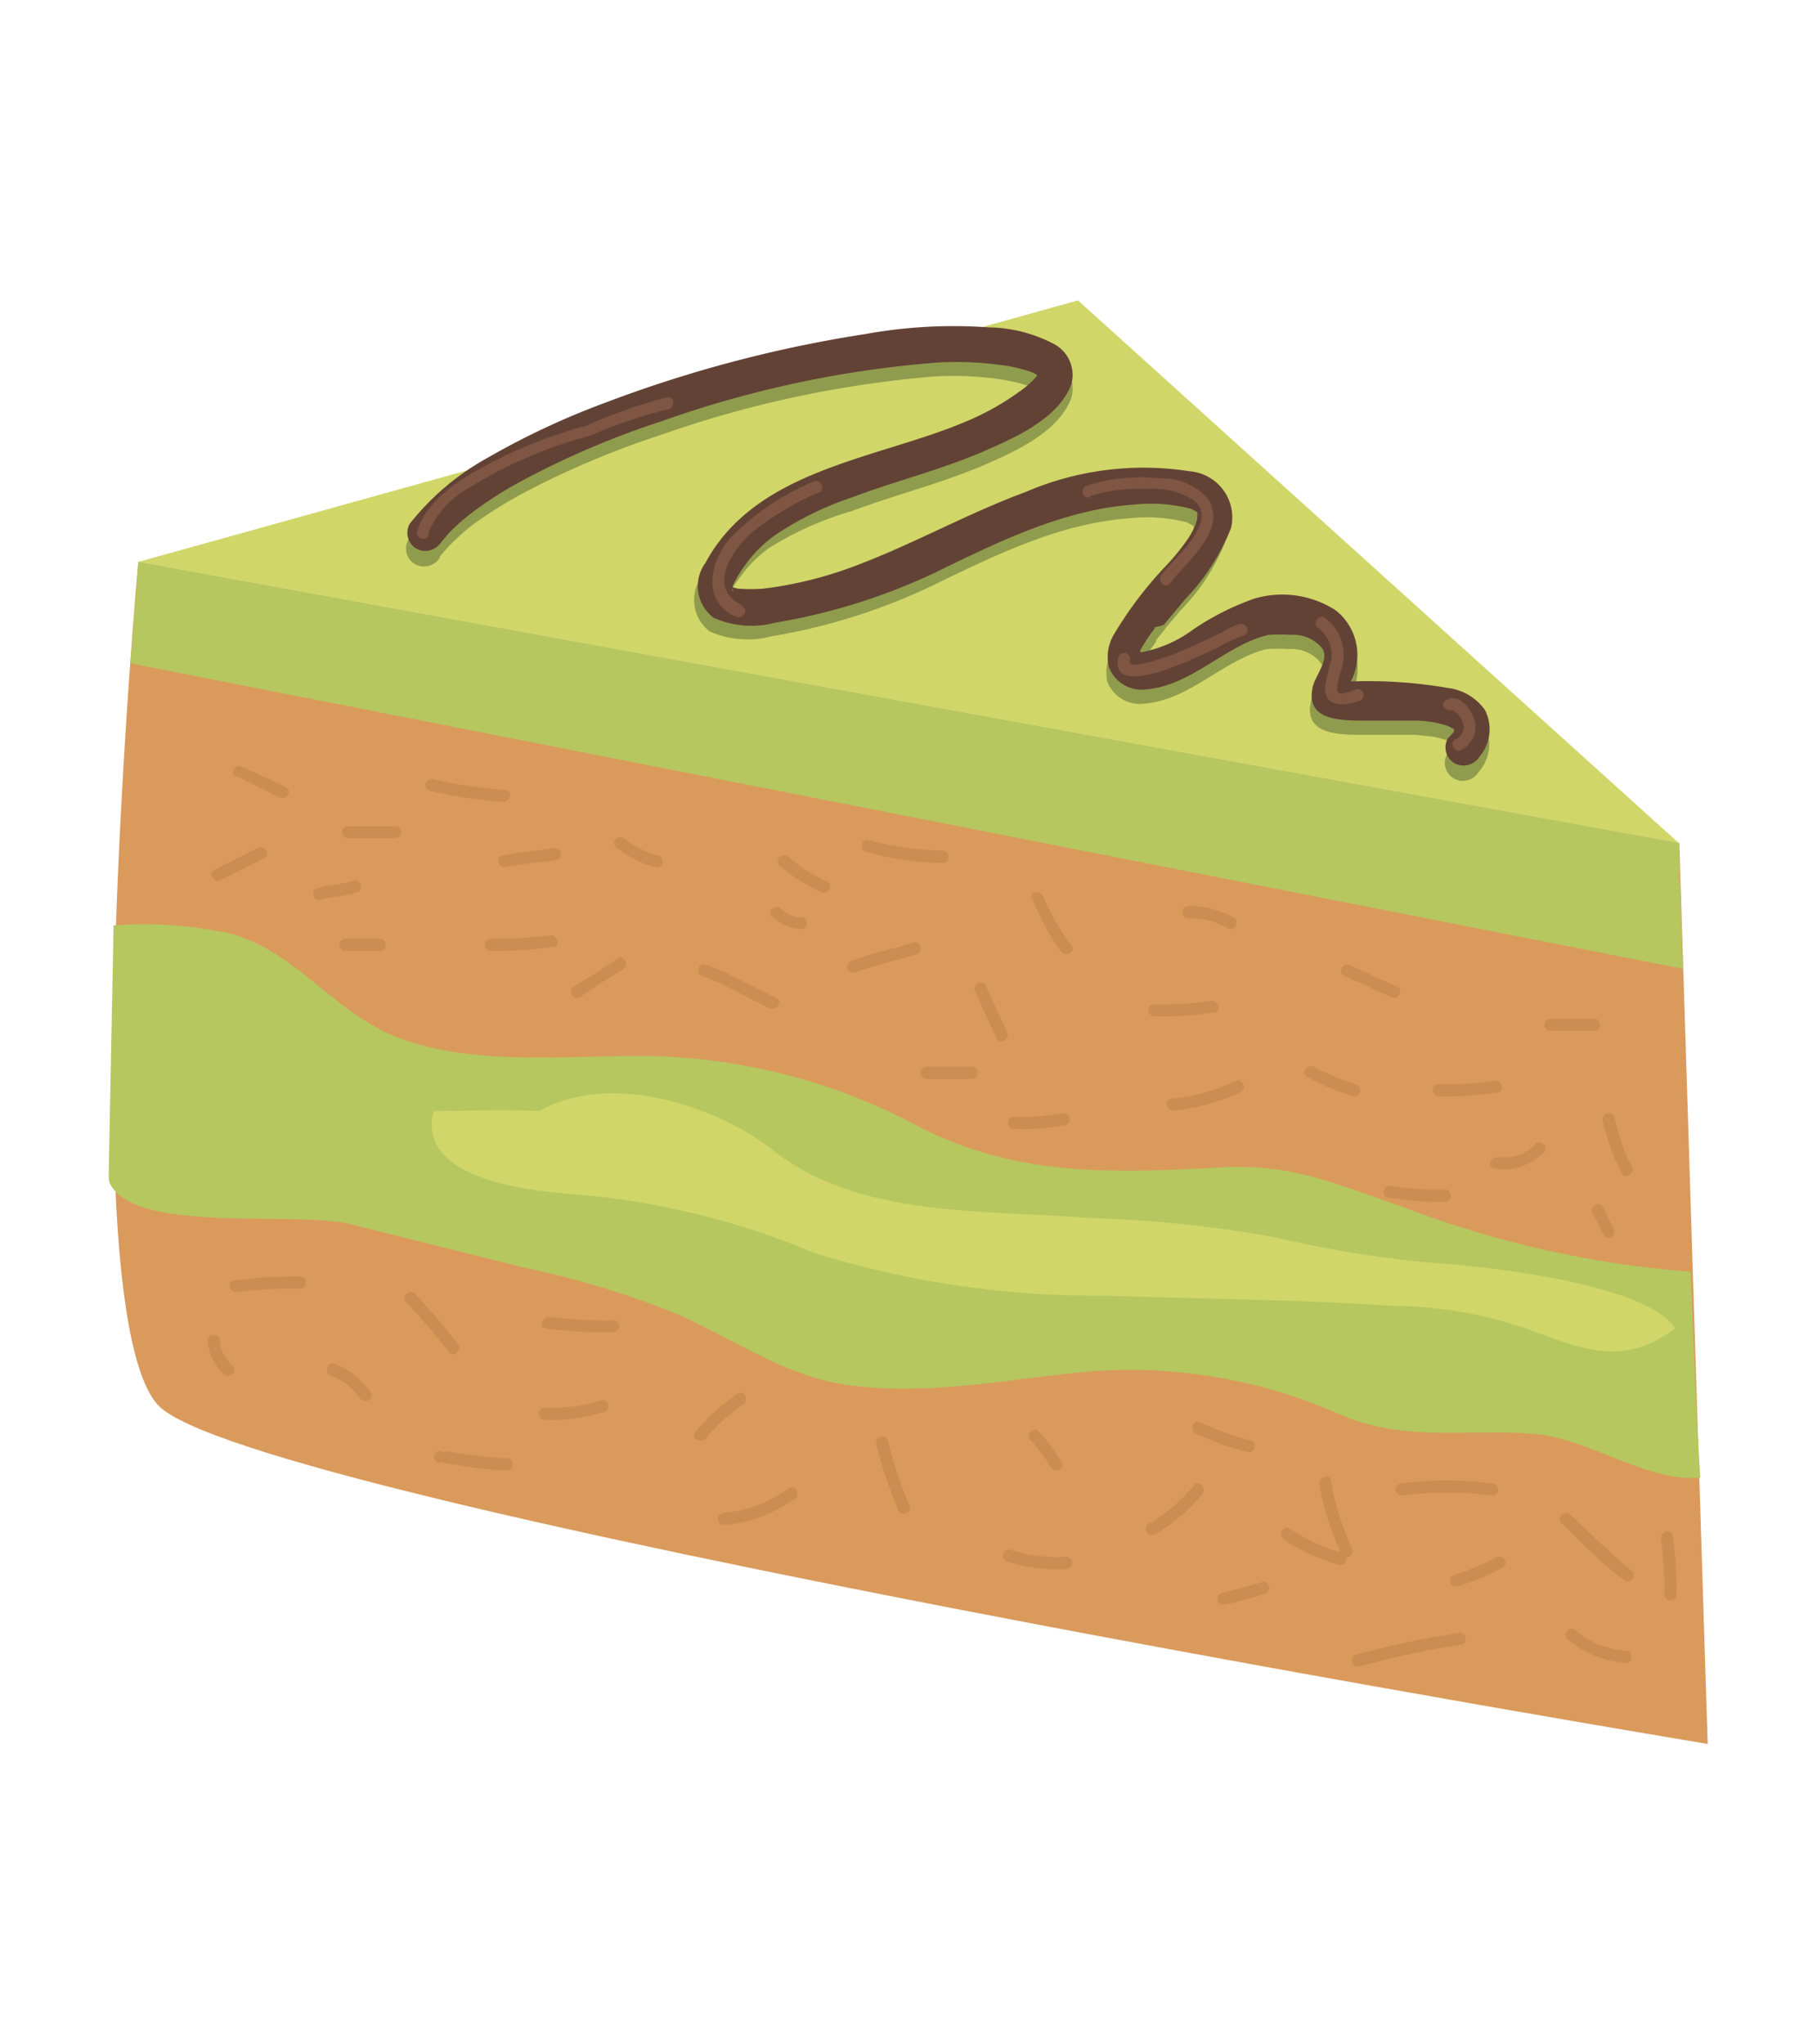 <svg id="Graphic_Elements" data-name="Graphic Elements" xmlns="http://www.w3.org/2000/svg" viewBox="0 0 64 72"><defs><style>.cls-1{fill:#da9a5b;}.cls-2{fill:#d0d668;}.cls-3{fill:#b6c760;}.cls-4{fill:#909c4d;}.cls-5{fill:#634236;}.cls-6{fill:#7f5543;}.cls-7{fill:#cb8d51;}</style></defs><path class="cls-1" d="M4.87,19.79s-2.39,26.28.69,29.69S60.15,61.42,60.15,61.42l-1-31.73Z"/><polygon class="cls-2" points="4.87 19.79 37.97 10.58 59.13 29.69 4.87 19.79"/><path class="cls-3" d="M59.55,44.79a36.11,36.11,0,0,1-10.21-2.31c-2.28-.77-3.79-1.49-6.22-1.37-3.72.2-7.15.37-10.62-1.36a20.92,20.92,0,0,0-10-2.56c-2.64,0-5.52.3-8.07-.5s-3.83-3.1-6.27-3.8A14.27,14.27,0,0,0,4,32.59l-.17,8.7c0,.33,0,.39.21.64,1.29,1.47,6.45.72,8.33,1.19l6.17,1.54a31.56,31.56,0,0,1,5.26,1.6c2,.87,3.81,2.19,6,2.51,2.77.4,5.64-.18,8.36-.45a18.24,18.24,0,0,1,9.14,1.54c2.26.93,4.35.45,6.74.64,1.9.15,4,1.72,5.85,1.54C59.72,49.31,59.66,47.23,59.55,44.79Z"/><path class="cls-3" d="M4.87,19.79c0,.26-.28,3.57-.28,3.57L59.27,34.12l-.14-4.43Z"/><path class="cls-2" d="M50.88,44.51a39.35,39.35,0,0,1-6-.94,43.26,43.26,0,0,0-6.44-.67c-3.93-.31-8.22,0-11.28-2.44C25.29,39,21.54,37.69,19,39.13c-1.29-.06-2.66,0-3.73,0-.58,2.31,3,2.78,4.94,2.93a27.53,27.53,0,0,1,8.48,2.07,33.38,33.38,0,0,0,10.23,1.5c3.38.12,6.74.13,10.12.36a14.82,14.82,0,0,1,4.91.87c1.91.72,3.34,1.24,5.05-.08C58.05,45.28,52.8,44.65,50.88,44.51Z"/><path class="cls-4" d="M15.49,19.6l.19-.22a4.11,4.11,0,0,1,.29-.3,7.26,7.26,0,0,1,.67-.59,15.6,15.6,0,0,1,1.86-1.16,30.79,30.79,0,0,1,4.74-2,38.47,38.47,0,0,1,9.66-2.07,11.57,11.57,0,0,1,2.2.08,6.05,6.05,0,0,1,1.12.25,1.38,1.38,0,0,1,.24.14c-.12-.08,0,0,0,0s0,0,0-.08,0,.17,0,0c0,.05,0,.16,0,0,0,0-.06.16,0,0a.75.75,0,0,1-.07.12s-.11.14,0,0l-.11.12a2.28,2.28,0,0,1-.33.29,9.37,9.37,0,0,1-1.66.95c-3.19,1.48-7.69,1.7-9.55,5.14A1.4,1.4,0,0,0,25,22.24a3.32,3.32,0,0,0,2.18.17,21.29,21.29,0,0,0,6.1-2c2.08-1,4.21-2,6.54-2.16a5.61,5.61,0,0,1,2,.15s.19.08,0,0l.12.07c.15.08,0-.07.1.07s-.09-.12,0,0,.08.15,0,0a.29.29,0,0,1,0,.1c0,.1,0-.17,0,0s0-.07,0,.1a1.09,1.09,0,0,1-.07.24c0,.15.06-.13,0,0s0,.08-.07.13a2.48,2.48,0,0,1-.18.31A7.93,7.93,0,0,1,41,20.48a13.63,13.63,0,0,0-1.76,2.32A1.59,1.59,0,0,0,39,24a1.23,1.23,0,0,0,1.32.78c1.59-.13,2.77-1.54,4.29-1.92a6,6,0,0,1,.79,0,1.31,1.31,0,0,1,1.09.45c.33.36-.23,1-.31,1.38-.27,1.16.91,1.18,1.69,1.19h1.29l.72,0,.56.06a3.8,3.8,0,0,1,.51.13c.07,0,.07,0,0,0a.52.52,0,0,1,.13.06c.16.09,0-.07.08.05l0,0c0,.05.05.15,0,0,0,.07,0,.05,0-.05s0,.17,0,0l0,.09c-.05.16.06-.11,0,.05a1.81,1.81,0,0,1-.18.27.64.64,0,0,0,.23.88.65.65,0,0,0,.87-.23,1.46,1.46,0,0,0,.24-1.59A1.85,1.85,0,0,0,51,24.74a17.2,17.2,0,0,0-3.44-.21h-.4c-.14,0,.16,0,0,0l-.08,0a.64.64,0,0,1,.32.3c0,.06,0,.17,0,0l.09-.2A1.94,1.94,0,0,0,47.05,22a3.43,3.43,0,0,0-2.85-.4A8.73,8.73,0,0,0,42,22.71a4.51,4.51,0,0,1-1.84.78c.16,0-.09,0,.05,0,0,0-.13-.1,0,0,0,0-.11-.11,0,0,0,0-.07-.14,0,.06-.07-.17,0,.13,0,0s0-.15,0,.05l0-.13c.07-.2,0,.06,0-.09l.13-.23c.12-.19.25-.37.38-.55s-.08.1,0-.05a1.34,1.34,0,0,1,.11-.14c.07-.09.15-.18.22-.28s.35-.41.52-.62a7.26,7.26,0,0,0,1.61-2.49,1.63,1.63,0,0,0-1.43-2,10.5,10.5,0,0,0-5.8.73c-2.21.82-4.25,2-6.48,2.77a13.55,13.55,0,0,1-2.75.63,4.93,4.93,0,0,1-.92,0l-.19-.05c-.17-.05.09.06-.05,0,.12.07,0-.06.05.06s0,.1,0,0,.06-.19.1-.27a3.7,3.7,0,0,1,.38-.59,4.43,4.43,0,0,1,1-1A11.44,11.44,0,0,1,30,18c1.6-.6,3.26-1,4.82-1.69,1.06-.47,2.47-1.13,2.91-2.28a1.23,1.23,0,0,0-.57-1.42,5.12,5.12,0,0,0-2.34-.6,17.21,17.21,0,0,0-4.3.23,45,45,0,0,0-9.21,2.43,27.22,27.22,0,0,0-4.13,1.93A9.17,9.17,0,0,0,14.39,19a.63.63,0,0,0,.23.87.65.65,0,0,0,.87-.23Z"/><path class="cls-5" d="M15.55,19.09s.09-.12.18-.22.19-.21.29-.3A7.35,7.35,0,0,1,16.7,18a13.76,13.76,0,0,1,1.86-1.16,30.12,30.12,0,0,1,4.73-2A37.7,37.7,0,0,1,33,12.77a11.65,11.65,0,0,1,2.21.08,5.25,5.25,0,0,1,1.11.25,1.21,1.21,0,0,1,.25.13c-.12-.07,0,0,0,0s0,0,0-.08,0,.16,0,0c0,.06,0,.17,0,0,0,0-.06.17,0,0l-.07.12s-.11.14,0,0l-.11.12a3,3,0,0,1-.33.29,9.37,9.37,0,0,1-1.66,1c-3.19,1.48-7.69,1.7-9.55,5.14a1.39,1.39,0,0,0,.29,1.94,3.29,3.29,0,0,0,2.17.17,21.35,21.35,0,0,0,6.11-2c2.07-1,4.21-2,6.53-2.16a5.59,5.59,0,0,1,2,.15s.19.08,0,0l.13.07c.14.08,0-.07.09.07s-.08-.12,0,0,.07.15,0,0l0,.1c0,.1,0-.18,0,0s0-.07,0,.09a1.82,1.82,0,0,1-.07.25c0,.14.06-.13,0,0l-.06.13a3.3,3.3,0,0,1-.18.32A8,8,0,0,1,41,20a13.57,13.57,0,0,0-1.75,2.32,1.54,1.54,0,0,0-.19,1.18,1.23,1.23,0,0,0,1.31.78c1.6-.13,2.78-1.55,4.3-1.92a5.85,5.85,0,0,1,.78,0,1.31,1.31,0,0,1,1.09.44c.34.37-.22,1-.3,1.39-.27,1.16.91,1.18,1.69,1.19h1.29l.72,0a4,4,0,0,1,.56.06,4.77,4.77,0,0,1,.51.13c.07,0,.07,0,0,0l.13.07c.16.08-.05-.07.07.05s0,0,0,0,0,.15,0,0q0,.11,0-.06c0,.05,0,.17,0,0a.29.29,0,0,1,0,.09c0,.16.06-.12,0,.05A2.22,2.22,0,0,1,51,26a.65.65,0,0,0,.23.88.66.66,0,0,0,.88-.23A1.48,1.48,0,0,0,52.3,25,1.87,1.87,0,0,0,51,24.23,16.39,16.39,0,0,0,47.59,24h-.41c-.13,0,.16,0,0,0l-.07,0a.64.64,0,0,1,.32.3c0,.06,0,.17,0,0a2.24,2.24,0,0,0,.1-.21,2,2,0,0,0-.49-2.6,3.47,3.47,0,0,0-2.85-.41A9.26,9.26,0,0,0,42,22.19a4.45,4.45,0,0,1-1.84.79c.15,0-.09-.05,0,0,0,0-.14-.1,0,0,0,0-.1-.12,0,.05,0,0-.07-.14,0,.06-.07-.17,0,.13,0,0s0-.16,0,.05a.61.61,0,0,1,0-.13c.06-.2,0,.06,0-.09a1.71,1.71,0,0,1,.13-.23,4.91,4.91,0,0,1,.38-.55c.11-.15-.08.1,0-.05A1.34,1.34,0,0,0,41,22l.23-.28.52-.62a7.71,7.71,0,0,0,1.61-2.5,1.63,1.63,0,0,0-1.44-2,10.51,10.51,0,0,0-5.8.73c-2.2.81-4.24,2-6.47,2.77a13.86,13.86,0,0,1-2.75.63,6,6,0,0,1-.92,0l-.19-.05c-.18,0,.09.06-.06,0,.13.07,0-.07.06.06s0,.1,0,0,.06-.19.1-.27a4.3,4.3,0,0,1,.38-.6,4.39,4.39,0,0,1,1-1A11.25,11.25,0,0,1,30,17.52c1.59-.6,3.26-1,4.82-1.7,1.05-.46,2.47-1.12,2.91-2.27a1.23,1.23,0,0,0-.58-1.42,5.07,5.07,0,0,0-2.33-.6,17.32,17.32,0,0,0-4.31.23,45.31,45.31,0,0,0-9.21,2.43,27.11,27.11,0,0,0-4.12,1.93,9.08,9.08,0,0,0-2.75,2.33.65.65,0,0,0,.23.87.66.66,0,0,0,.88-.23Z"/><path class="cls-6" d="M15.1,18.74a3.15,3.15,0,0,1,1.38-1.53,14.84,14.84,0,0,1,1.87-1,14.6,14.6,0,0,1,2.43-.86,16.9,16.9,0,0,1,2.73-.93c.27,0,.27-.47,0-.43a17.33,17.33,0,0,0-2.85,1,17.4,17.4,0,0,0-2.62.94c-1.2.59-2.93,1.39-3.35,2.79-.08.26.33.37.41.11Z"/><path class="cls-6" d="M26.14,21.31c-1.25-.57-.37-1.92.33-2.55a10.37,10.37,0,0,1,2.4-1.43c.24-.12,0-.49-.22-.37a9,9,0,0,0-2.94,2c-.72.84-1,2.22.21,2.76.25.12.47-.25.22-.37Z"/><path class="cls-6" d="M38.37,17.48a5.77,5.77,0,0,1,2-.26,2.76,2.76,0,0,1,1.67.39c.93.74-.7,2.07-1.13,2.63-.16.21.13.52.3.3.62-.8,2.06-1.9,1.32-3a2.16,2.16,0,0,0-1.69-.69,6.16,6.16,0,0,0-2.56.25c-.26.09-.15.5.11.41Z"/><path class="cls-6" d="M39.39,23.15c-.25,1.11,1.38.55,1.86.37s1.12-.46,1.66-.72a4.56,4.56,0,0,1,.88-.41c.27-.05.15-.46-.12-.42a3,3,0,0,0-.63.3c-.43.21-.86.41-1.3.6a9.54,9.54,0,0,1-1.39.49c-.15,0-.61.17-.55-.1s-.35-.38-.41-.11Z"/><path class="cls-6" d="M46.39,22.08a1.2,1.2,0,0,1,.49,1.21,6.68,6.68,0,0,0-.2.86c-.08.78.66.72,1.2.54.26-.09.15-.5-.11-.41s-.67.28-.67,0a2.33,2.33,0,0,1,.16-.73,1.65,1.65,0,0,0-.56-1.77.22.22,0,0,0-.31.31Z"/><path class="cls-6" d="M51.22,25c-.06,0,0,.06.07.09a.84.84,0,0,1,.2.29.46.46,0,0,1-.23.66c-.25.13,0,.49.21.37a.9.9,0,0,0,.41-1.2c-.14-.32-.48-.75-.88-.58s0,.48.22.37Z"/><path class="cls-7" d="M8.31,27.32l1.54.77c.24.12.46-.25.21-.37L8.53,27c-.25-.12-.46.25-.22.37Z"/><path class="cls-7" d="M7.76,31l1.54-.77c.24-.12,0-.49-.22-.37l-1.53.77c-.25.12,0,.49.21.37Z"/><path class="cls-7" d="M11.29,31.69c.42-.13.86-.13,1.28-.26.26-.08.15-.49-.11-.41-.42.13-.86.13-1.28.26-.26.08-.15.49.11.41Z"/><path class="cls-7" d="M12.13,33.49h1.28a.22.22,0,0,0,0-.43H12.13a.22.22,0,0,0,0,.43Z"/><path class="cls-7" d="M12.26,29.52h1.66a.21.21,0,1,0,0-.42H12.26a.21.21,0,0,0,0,.42Z"/><path class="cls-7" d="M15.15,27.85a15.67,15.67,0,0,0,2.56.39c.26,0,.38-.38.11-.42a14.64,14.64,0,0,1-2.56-.38.21.21,0,0,0-.11.41Z"/><path class="cls-7" d="M21.71,29.84a3.72,3.72,0,0,0,1.37.7c.26.09.37-.32.11-.41A3.2,3.2,0,0,1,22,29.54c-.2-.18-.51.12-.3.3Z"/><path class="cls-7" d="M17.25,33.49a13.85,13.85,0,0,0,2.23-.14c.27,0,.16-.45-.11-.41a13.64,13.64,0,0,1-2.12.12.22.22,0,0,0,0,.43Z"/><path class="cls-7" d="M20.43,35.12c.5-.36,1-.66,1.53-1,.22-.16,0-.53-.21-.37-.5.37-1,.66-1.54,1-.22.16,0,.53.22.36Z"/><path class="cls-7" d="M17.82,30.54c.59-.14,1.2-.15,1.79-.26.27-.05.16-.46-.11-.41-.6.11-1.21.12-1.79.26-.27.06-.16.47.11.41Z"/><path class="cls-7" d="M24.74,34.38c.83.29,1.58.77,2.38,1.13.25.11.47-.26.22-.37-.84-.37-1.62-.87-2.48-1.17-.26-.1-.38.32-.12.41Z"/><path class="cls-7" d="M27.46,30.48a5.69,5.69,0,0,0,1.45.93c.25.13.47-.24.22-.37a5.22,5.22,0,0,1-1.36-.86c-.2-.19-.5.11-.31.3Z"/><path class="cls-7" d="M30.1,34.25c.71-.27,1.46-.41,2.18-.64.26-.08.15-.5-.12-.41-.72.23-1.46.37-2.17.64-.26.1-.15.51.11.41Z"/><path class="cls-7" d="M27.21,32.28a1.49,1.49,0,0,0,1,.44.21.21,0,1,0,0-.42,1,1,0,0,1-.74-.33.22.22,0,0,0-.3.31Z"/><path class="cls-7" d="M30.5,30a10.6,10.6,0,0,0,2.74.39.22.22,0,0,0,0-.43,10.7,10.7,0,0,1-2.63-.37c-.26-.08-.37.33-.11.41Z"/><path class="cls-7" d="M36.37,31.67a8.55,8.55,0,0,0,1,1.84c.16.22.53,0,.37-.21a7.93,7.93,0,0,1-1-1.74c-.11-.25-.52-.14-.41.11Z"/><path class="cls-7" d="M34.34,34.92c.27.55.5,1.11.77,1.66.12.25.49,0,.37-.21-.27-.55-.5-1.12-.77-1.67-.12-.24-.49,0-.37.22Z"/><path class="cls-7" d="M32.6,38h1.67a.22.22,0,0,0,0-.43H32.6a.22.22,0,0,0,0,.43Z"/><path class="cls-7" d="M35.68,39.76a.22.22,0,0,0,0-.43.22.22,0,0,0,0,.43Z"/><path class="cls-7" d="M35.68,39.76a8.11,8.11,0,0,0,1.84-.14c.27-.06.16-.47-.11-.41a7.75,7.75,0,0,1-1.73.12.22.22,0,0,0,0,.43Z"/><path class="cls-7" d="M41.36,39.11a6.93,6.93,0,0,0,2.36-.66c.24-.14,0-.5-.22-.37a6.79,6.79,0,0,1-2.25.62c-.27,0-.16.46.11.41Z"/><path class="cls-7" d="M40.67,35.79a11.4,11.4,0,0,0,2.1-.13c.27,0,.15-.46-.11-.41a11.08,11.08,0,0,1-2,.12.21.21,0,0,0,0,.42Z"/><path class="cls-7" d="M41.82,32.34a2.7,2.7,0,0,1,1.42.35c.24.15.45-.22.22-.37a3.22,3.22,0,0,0-1.64-.41.22.22,0,0,0,0,.43Z"/><path class="cls-7" d="M47.34,34.36c.55.27,1.11.49,1.66.76.25.12.46-.24.22-.36-.55-.27-1.12-.5-1.67-.77-.24-.12-.46.24-.21.37Z"/><path class="cls-7" d="M46.06,37.94a8.2,8.2,0,0,0,1.59.66.21.21,0,0,0,.11-.41,8,8,0,0,1-1.48-.62c-.25-.12-.47.25-.22.37Z"/><path class="cls-7" d="M48.93,42.18a10.82,10.82,0,0,0,2,.14.22.22,0,0,0,0-.43A9.69,9.69,0,0,1,49,41.77c-.27-.05-.38.36-.11.41Z"/><path class="cls-7" d="M52.64,41.16a2,2,0,0,0,1.74-.57c.2-.19-.1-.49-.3-.3a1.48,1.48,0,0,1-1.33.46c-.27,0-.38.36-.11.41Z"/><path class="cls-7" d="M50.65,38.61a11.41,11.41,0,0,0,2.1-.14c.27,0,.16-.46-.11-.41a11.08,11.08,0,0,1-2,.12.22.22,0,0,0,0,.43Z"/><path class="cls-7" d="M54.61,36.3h1.54a.21.21,0,0,0,0-.42H54.61a.21.21,0,0,0,0,.42Z"/><path class="cls-7" d="M56.45,39.47a8,8,0,0,0,.67,1.85c.12.24.48,0,.36-.22a7.05,7.05,0,0,1-.61-1.74c-.06-.27-.47-.15-.42.11Z"/><path class="cls-7" d="M56.09,42.72l.39.77c.12.25.49,0,.36-.21s-.25-.52-.38-.77-.49,0-.37.21Z"/><path class="cls-7" d="M8.35,45.51a14.08,14.08,0,0,1,2.25-.12.22.22,0,0,0,0-.43,15.5,15.5,0,0,0-2.36.14c-.27,0-.16.45.11.41Z"/><path class="cls-7" d="M14.28,45.84a21.71,21.71,0,0,1,1.54,1.79c.17.21.47-.09.3-.3a21.87,21.87,0,0,0-1.53-1.79.22.22,0,0,0-.31.3Z"/><path class="cls-7" d="M11.69,48.45a2.32,2.32,0,0,1,1,.8c.15.22.52,0,.36-.22a2.67,2.67,0,0,0-1.28-1c-.25-.09-.37.32-.11.41Z"/><path class="cls-7" d="M7.31,47.22a1.8,1.8,0,0,0,.58,1.18c.19.19.49-.11.3-.3a1.39,1.39,0,0,1-.45-.88c0-.27-.44-.27-.43,0Z"/><path class="cls-7" d="M15.46,51.53a.22.22,0,0,0,0-.43.22.22,0,0,0,0,.43Z"/><path class="cls-7" d="M15.66,51.52a14,14,0,0,0,2.23.27.22.22,0,0,0,0-.43,13.78,13.78,0,0,1-2.12-.25c-.27,0-.38.37-.11.41Z"/><path class="cls-7" d="M19.17,50a6.19,6.19,0,0,0,2.1-.27c.26-.09.15-.51-.11-.41a5.56,5.56,0,0,1-2,.25.22.22,0,0,0,0,.43Z"/><path class="cls-7" d="M19.24,46.79a15.49,15.49,0,0,0,2.36.13.21.21,0,0,0,0-.42,15.43,15.43,0,0,1-2.25-.12c-.26,0-.38.37-.11.41Z"/><path class="cls-7" d="M25.44,53.71A4.92,4.92,0,0,0,28,52.78c.23-.15,0-.52-.22-.37a4.37,4.37,0,0,1-2.32.87.22.22,0,0,0,0,.43Z"/><path class="cls-7" d="M24.86,50.66a6.39,6.39,0,0,1,1.33-1.21c.21-.16,0-.53-.22-.36a7,7,0,0,0-1.48,1.35c-.17.22.2.43.37.22Z"/><path class="cls-7" d="M30.86,50.86a17.38,17.38,0,0,0,.77,2.31c.09.25.5.14.41-.12a16.78,16.78,0,0,1-.77-2.3c-.05-.27-.46-.16-.41.11Z"/><path class="cls-7" d="M36.29,50.7a6.46,6.46,0,0,1,.74,1c.15.23.52,0,.36-.21a6.93,6.93,0,0,0-.8-1.07c-.19-.2-.49.1-.3.3Z"/><path class="cls-7" d="M35.55,55a.22.22,0,0,0,0-.43.22.22,0,0,0,0,.43Z"/><path class="cls-7" d="M35.49,55a6,6,0,0,0,2.1.26.22.22,0,0,0,0-.43,5.61,5.61,0,0,1-2-.24c-.25-.1-.36.31-.11.41Z"/><path class="cls-7" d="M43.15,56.51c.48-.11,1-.23,1.41-.38.26-.09.15-.5-.11-.41-.47.15-.94.26-1.41.38a.21.21,0,0,0,.11.41Z"/><path class="cls-7" d="M40.65,54.06a6.51,6.51,0,0,0,1.7-1.44c.17-.21-.13-.52-.3-.3a6.09,6.09,0,0,1-1.62,1.37.22.22,0,0,0,.22.37Z"/><path class="cls-7" d="M42.14,50.5a11.32,11.32,0,0,0,1.8.64c.26.06.38-.35.11-.41a11.21,11.21,0,0,1-1.79-.64c-.26-.11-.37.31-.12.41Z"/><path class="cls-7" d="M46.47,52.27a9.32,9.32,0,0,0,.79,2.48c.12.25.49,0,.37-.21a9.15,9.15,0,0,1-.75-2.38c0-.27-.45-.16-.41.11Z"/><path class="cls-7" d="M45.16,54.19a7.37,7.37,0,0,0,2,.92c.27.06.39-.36.12-.42a6.25,6.25,0,0,1-1.87-.87.22.22,0,0,0-.22.37Z"/><path class="cls-7" d="M47.89,58.69a30.79,30.79,0,0,1,3.58-.77c.27-.05.16-.46-.11-.41a31.41,31.41,0,0,0-3.59.77.21.21,0,0,0,.12.41Z"/><path class="cls-7" d="M51.34,55.87a8.2,8.2,0,0,0,1.59-.66c.24-.12,0-.49-.22-.37a8,8,0,0,1-1.48.62.21.21,0,0,0,.11.41Z"/><path class="cls-7" d="M49.42,52.67a12.3,12.3,0,0,1,3.15,0c.27,0,.27-.42,0-.42a12.27,12.27,0,0,0-3.26,0,.21.21,0,0,0,.11.41Z"/><path class="cls-7" d="M55,53.64c.71.71,1.42,1.41,2.18,2,.21.18.51-.12.3-.3-.76-.64-1.47-1.34-2.17-2-.2-.19-.5.11-.31.3Z"/><path class="cls-7" d="M55.27,57.77a3.55,3.55,0,0,0,2,.8c.27,0,.27-.42,0-.43a3.2,3.2,0,0,1-1.81-.74c-.22-.16-.44.21-.22.37Z"/><path class="cls-7" d="M58.5,54.19a11,11,0,0,1,.12,2,.22.22,0,0,0,.43,0,11.29,11.29,0,0,0-.14-2.1c0-.27-.46-.16-.41.11Z"/></svg>